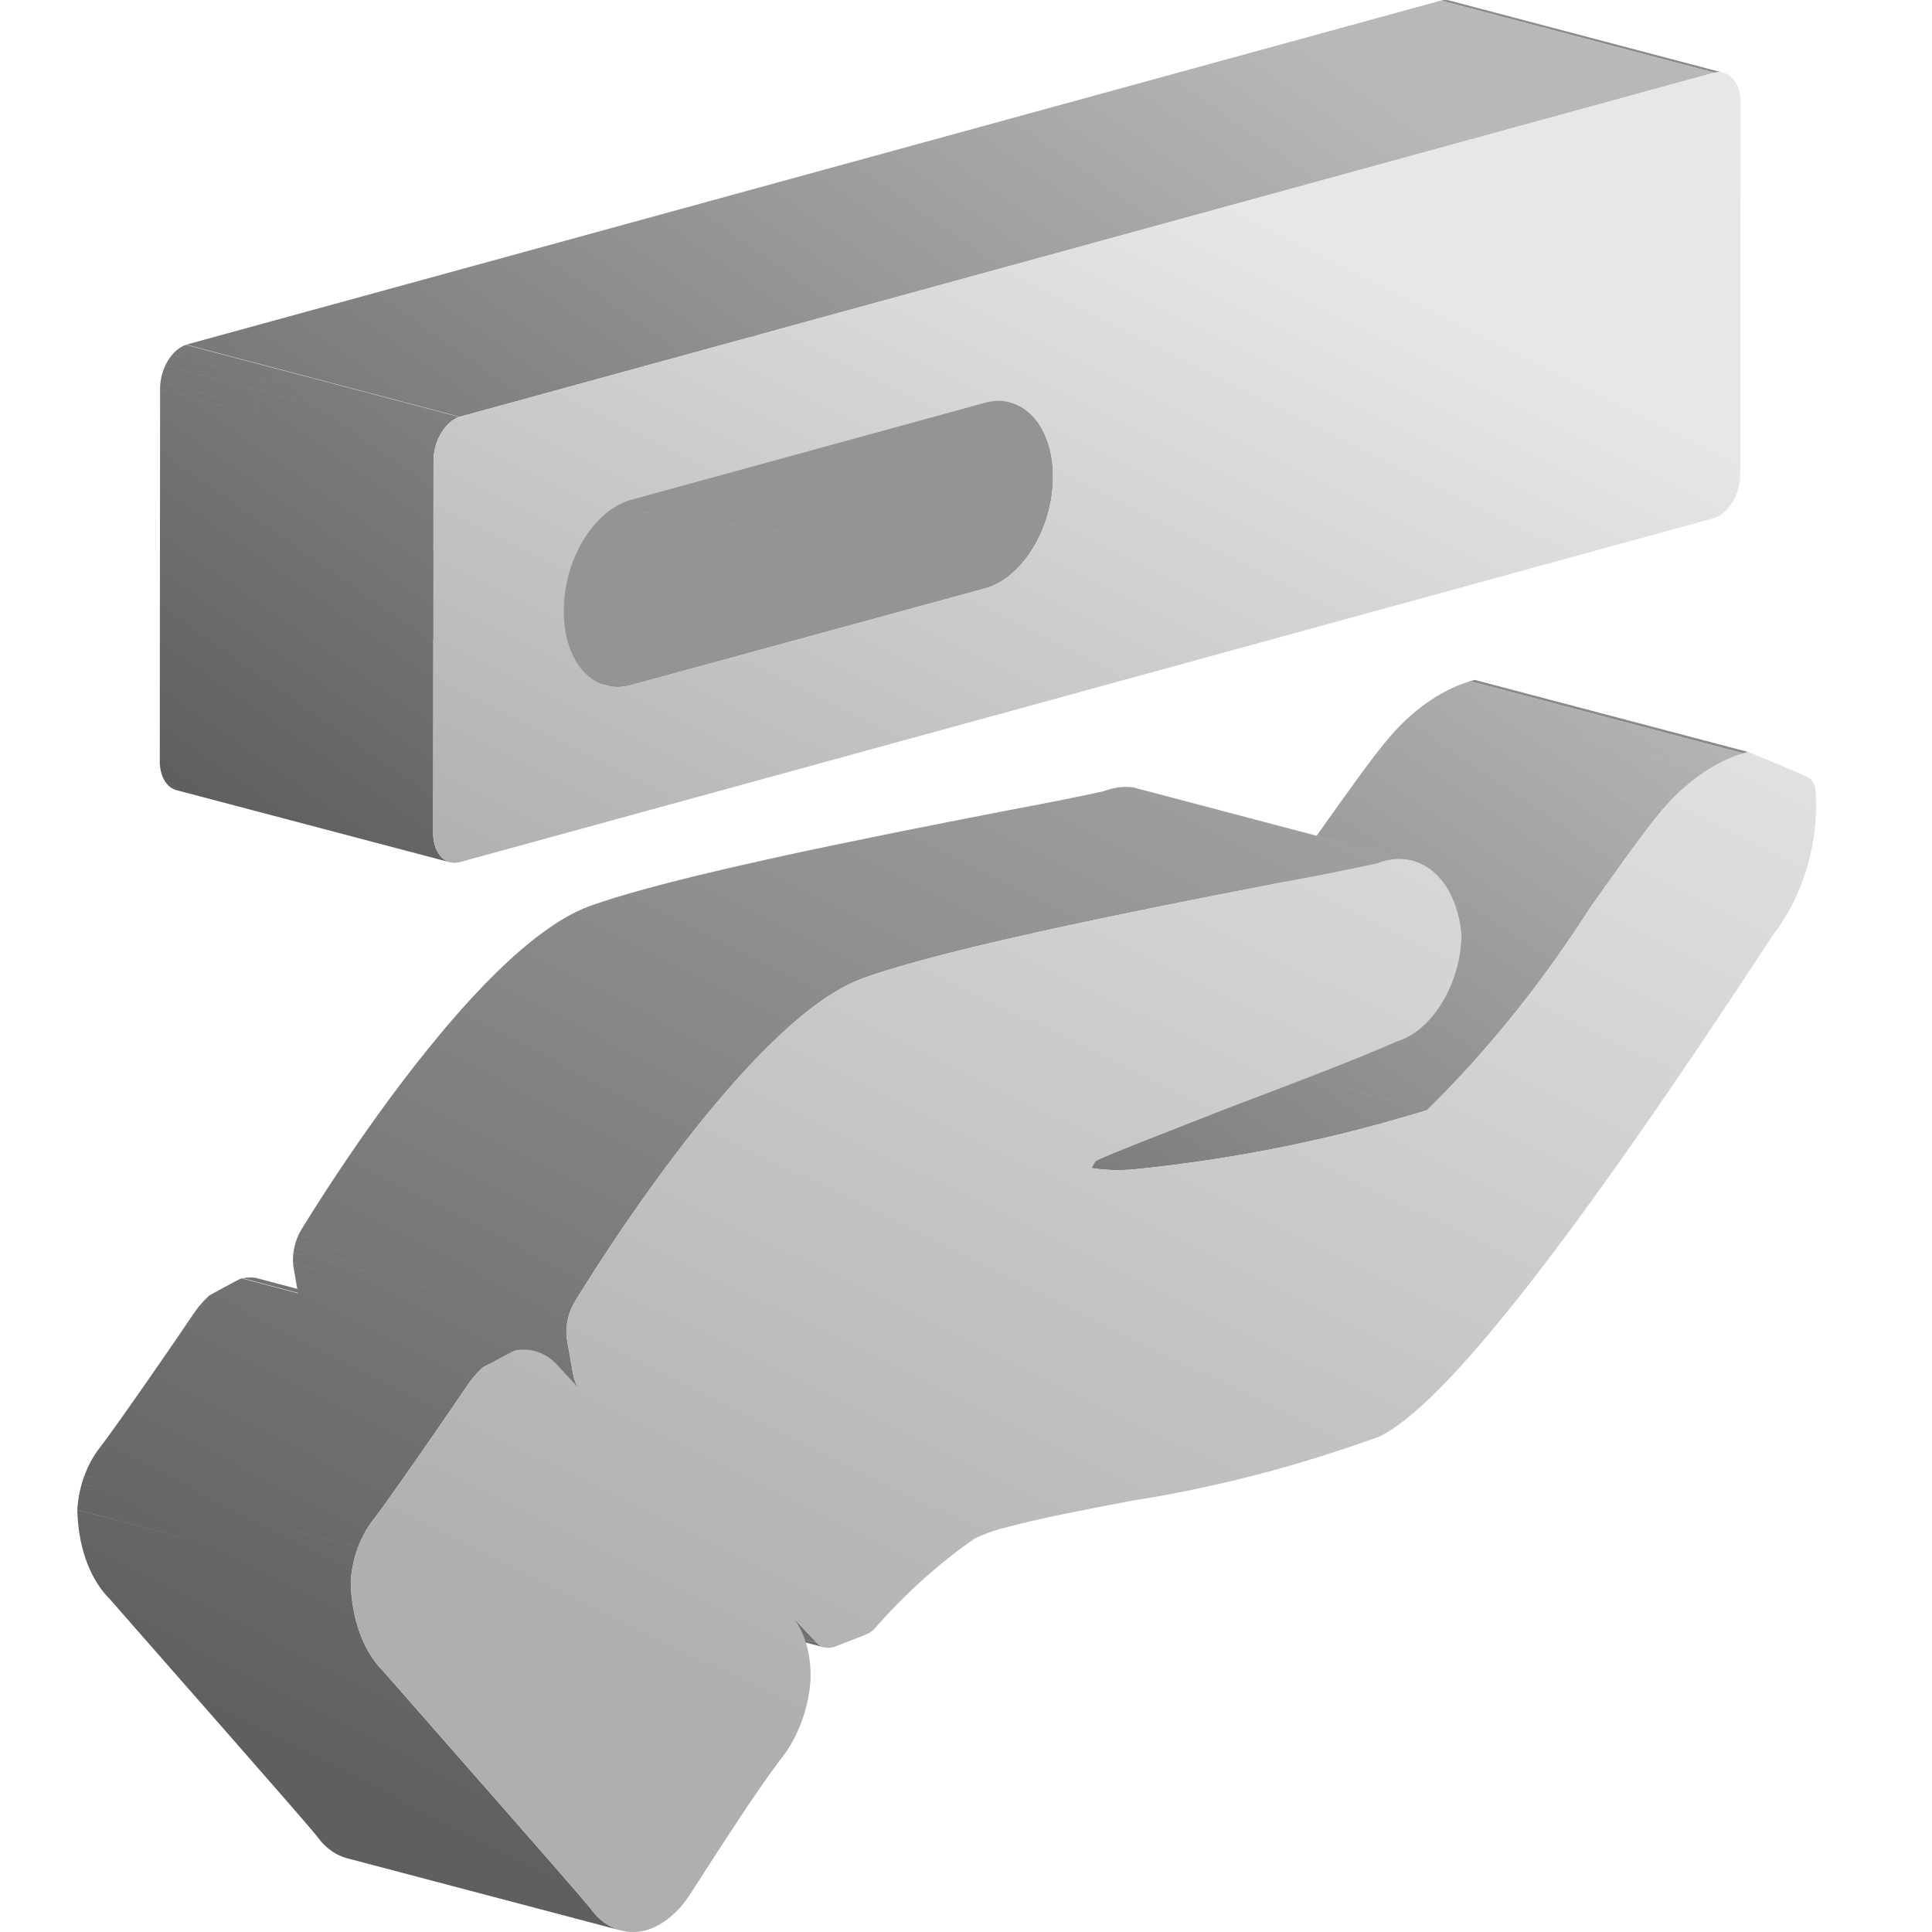 <?xml version="1.0" encoding="UTF-8"?>
<svg width="50px" height="50px" viewBox="0 0 50 50" version="1.1" xmlns="http://www.w3.org/2000/svg" xmlns:xlink="http://www.w3.org/1999/xlink">
    <title>域名托管机构-灰</title>
    <defs>
        <linearGradient x1="-39.785%" y1="109.191%" x2="100%" y2="0.76%" id="linearGradient-1">
            <stop stop-color="#5F5F5F" offset="0%"></stop>
            <stop stop-color="#B8B8B8" offset="100%"></stop>
        </linearGradient>
        <linearGradient x1="28.273%" y1="91.625%" x2="105.517%" y2="-38.34%" id="linearGradient-2">
            <stop stop-color="#5F5F5F" offset="0%"></stop>
            <stop stop-color="#B8B8B8" offset="100%"></stop>
        </linearGradient>
        <linearGradient x1="87.062%" y1="-21.526%" x2="23.742%" y2="80.212%" id="linearGradient-3">
            <stop stop-color="#E7E7E7" offset="0%"></stop>
            <stop stop-color="#AFAFAF" offset="100%"></stop>
        </linearGradient>
        <linearGradient x1="13.102%" y1="106.464%" x2="100%" y2="37.092%" id="linearGradient-4">
            <stop stop-color="#5F5F5F" offset="0%"></stop>
            <stop stop-color="#B8B8B8" offset="100%"></stop>
        </linearGradient>
        <linearGradient x1="80.242%" y1="31.711%" x2="13.797%" y2="113.234%" id="linearGradient-5">
            <stop stop-color="#E7E7E7" offset="0%"></stop>
            <stop stop-color="#AFAFAF" offset="100%"></stop>
        </linearGradient>
    </defs>
    <g id="页面-1" stroke="none" stroke-width="1" fill="none" fill-rule="evenodd">
        <g id="编组-80" transform="translate(2, 0)">
            <path d="M43.116,19.498 L36.039,17.631 C36.081,17.619 36.122,17.606 36.164,17.595 L43.241,19.461 C43.199,19.472 43.158,19.483 43.116,19.498" id="Fill-1" fill="#8B8B8B"></path>
            <path d="M27.854,26.866 L34.931,28.732 C34.57,28.843 34.208,28.947 33.846,29.047 L33.74,29.079 L33.306,29.193 C33.213,29.218 33.121,29.244 33.028,29.266 C32.746,29.338 32.464,29.406 32.182,29.471 C32.133,29.482 32.083,29.493 32.034,29.503 C31.798,29.556 31.561,29.608 31.325,29.657 C31.225,29.678 31.124,29.698 31.023,29.717 C30.84,29.754 30.656,29.789 30.473,29.822 C30.36,29.843 30.247,29.862 30.134,29.882 C29.955,29.913 29.775,29.944 29.597,29.971 L29.545,29.979 L29.492,29.988 C29.419,30 29.348,30.01 29.275,30.021 C29.081,30.051 28.885,30.078 28.691,30.104 L28.423,30.14 L27.996,30.192 L27.571,30.239 C27.338,30.268 27.107,30.284 26.876,30.282 C26.666,30.281 26.455,30.264 26.248,30.229 L19.171,28.362 C19.31,28.386 19.449,28.401 19.589,28.409 L19.799,28.416 C19.954,28.418 20.108,28.412 20.262,28.399 L20.494,28.373 C20.778,28.344 21.062,28.31 21.346,28.273 C21.436,28.264 21.525,28.25 21.615,28.238 C21.81,28.212 22.004,28.185 22.2,28.155 L22.416,28.122 C22.45,28.117 22.485,28.111 22.521,28.106 C22.699,28.077 22.878,28.047 23.058,28.016 C23.17,27.997 23.283,27.977 23.397,27.957 C23.58,27.923 23.764,27.887 23.948,27.852 C24.048,27.831 24.149,27.812 24.249,27.791 C24.485,27.743 24.721,27.692 24.958,27.639 C25.007,27.626 25.057,27.617 25.106,27.606 C25.388,27.54 25.67,27.472 25.952,27.4 C26.045,27.377 26.136,27.351 26.228,27.328 L26.663,27.213 L26.77,27.182 C27.131,27.082 27.493,26.978 27.854,26.866 Z M32.084,21.616 L39.161,23.48 C38.36,24.734 37.494,25.902 36.575,26.973 L36.574,26.973 L36.174,27.431 C35.769,27.883 35.354,28.317 34.931,28.731 L27.855,26.866 C28.278,26.451 28.693,26.018 29.098,25.566 L29.499,25.106 C30.418,24.035 31.284,22.868 32.084,21.616 Z M42.114,19.978 C41.735,20.228 41.372,20.553 41.039,20.939 L37.637,20.042 L41.039,20.94 L41.014,20.969 L41.014,20.969 C40.585,21.47 39.932,22.396 39.16,23.481 L32.084,21.615 C32.855,20.53 33.51,19.605 33.938,19.104 L33.963,19.074 C34.296,18.686 34.659,18.363 35.038,18.112 C35.319,17.926 35.607,17.781 35.9,17.679 L38.815,18.446 L35.899,17.678 C35.946,17.662 35.993,17.646 36.04,17.631 L43.115,19.498 L42.976,19.544 L42.976,19.544 L42.973,19.543 L42.757,19.628 C42.54,19.722 42.325,19.839 42.114,19.977 L35.64,18.27 L42.114,19.978 Z" id="形状结合" fill="url(#linearGradient-1)" fill-rule="nonzero"></path>
            <path d="M27.141,20.364 C27.258,20.37 27.291,20.372 27.325,20.377 L34.401,22.243 C34.368,22.238 34.335,22.237 34.217,22.229 C34.189,22.229 34.162,22.23 34.09,22.236 L34.028,22.241 C34.023,22.242 34.018,22.242 34.013,22.244 C33.98,22.249 33.938,22.257 33.834,22.28 L32.44,21.911 L33.834,22.28 C33.789,22.292 33.743,22.304 33.697,22.322 C33.68,22.327 33.663,22.333 33.646,22.341 C33.179,22.447 32.291,22.627 31.195,22.832 C30.858,22.897 30.5,22.966 30.127,23.04 C29.968,23.071 29.806,23.103 29.644,23.135 C29.575,23.148 29.507,23.161 29.438,23.174 C29.241,23.212 29.042,23.253 28.84,23.293 C28.797,23.302 28.752,23.311 28.708,23.319 C28.626,23.335 28.543,23.352 28.373,23.387 C28.303,23.4 28.233,23.414 28.164,23.429 L27.937,23.474 C27.596,23.543 27.251,23.614 26.825,23.702 C26.737,23.721 26.648,23.739 26.559,23.757 L26.463,23.777 C26.098,23.854 25.734,23.932 25.374,24.01 C25.34,24.018 25.306,24.025 25.272,24.031 C25.174,24.053 25.077,24.076 24.929,24.108 C24.69,24.16 24.453,24.215 24.137,24.286 C24.043,24.308 23.951,24.33 23.811,24.362 C23.712,24.386 23.614,24.408 23.446,24.447 C23.372,24.465 23.297,24.484 23.225,24.501 C23.182,24.511 23.142,24.521 23.101,24.532 C23.032,24.548 22.963,24.565 22.887,24.584 L22.767,24.613 C22.672,24.638 22.578,24.661 22.413,24.703 C22.338,24.723 22.265,24.742 22.1,24.785 C22.023,24.805 21.947,24.826 21.819,24.86 C21.732,24.885 21.645,24.908 21.48,24.955 C21.42,24.972 21.36,24.989 21.223,25.03 C21.159,25.05 21.096,25.067 20.987,25.101 C20.911,25.123 20.837,25.148 20.715,25.187 L20.586,25.23 C20.56,25.238 20.531,25.248 20.497,25.259 L20.425,25.285 C20.382,25.3 20.341,25.315 20.301,25.328 C20.081,25.412 19.855,25.525 19.624,25.663 L19.392,25.809 C18.601,26.337 17.769,27.142 16.974,28.039 L16.711,28.342 C14.938,30.408 13.397,32.844 12.973,33.53 L12.902,33.646 C12.893,33.661 12.885,33.674 12.878,33.685 L12.863,33.708 C12.841,33.746 12.821,33.784 12.803,33.825 C12.785,33.863 12.769,33.901 12.754,33.939 L12.736,33.994 L12.717,34.05 L11.34,33.684 L12.718,34.051 C12.708,34.086 12.698,34.126 12.69,34.163 C12.683,34.203 12.675,34.241 12.671,34.28 L12.663,34.345 L12.66,34.409 C12.658,34.459 12.658,34.51 12.661,34.56 C12.665,34.604 12.67,34.646 12.676,34.686 L12.677,34.686 L12.831,35.561 C12.857,35.702 12.904,35.823 12.966,35.911 L10.657,35.302 C10.606,35.33 10.55,35.36 10.491,35.392 C10.467,35.413 10.446,35.436 10.401,35.482 L10.347,35.535 L10.327,35.557 L10.306,35.582 C10.282,35.61 10.254,35.645 10.208,35.699 L9.885,35.612 L10.208,35.699 C10.163,35.756 10.119,35.815 10.077,35.879 C9.907,36.133 9.499,36.729 9.059,37.363 L8.727,37.84 C8.285,38.473 7.864,39.068 7.67,39.32 L7.668,39.32 L7.572,39.451 C7.541,39.496 7.511,39.543 7.482,39.59 L7.483,39.59 L7.416,39.709 L7.355,39.831 L7.306,39.941 L7.262,40.053 L3.767,39.129 L7.262,40.054 C7.235,40.125 7.212,40.196 7.191,40.27 L7.161,40.38 L7.137,40.491 C7.121,40.568 7.107,40.645 7.097,40.721 L6.787,40.639 L7.097,40.721 C7.087,40.795 7.081,40.867 7.077,40.941 L7.081,41.047 L7.087,41.153 C7.141,41.946 7.389,42.639 7.796,43.118 L7.922,43.256 L8.895,44.364 C9.284,44.809 9.756,45.346 10.244,45.903 L10.613,46.322 C11.783,47.656 12.957,48.997 13.269,49.374 L13.27,49.374 C13.481,49.677 13.756,49.879 14.064,49.959 L6.987,48.093 C6.723,48.023 6.484,47.867 6.288,47.632 L6.193,47.508 C5.914,47.171 4.934,46.051 3.888,44.857 L3.537,44.458 L3.169,44.038 C2.68,43.481 2.208,42.943 1.818,42.498 L0.847,41.39 L0.846,41.39 C0.364,40.91 0.068,40.16 0.01,39.286 L0.01,39.286 C0.005,39.217 0.002,39.147 2.32924791e-12,39.077 L3.712,40.052 L0.001,39.075 C0.004,39.003 0.012,38.929 0.021,38.857 C0.031,38.778 0.044,38.701 0.06,38.624 C0.076,38.551 0.093,38.476 0.114,38.405 L2.251,38.965 L0.114,38.404 C0.135,38.331 0.159,38.258 0.185,38.188 L0.594,38.295 L0.186,38.187 L0.23,38.075 L0.278,37.966 C0.318,37.882 0.36,37.802 0.405,37.723 L0.853,37.84 L0.406,37.723 L0.495,37.584 L0.593,37.453 C1.03,36.886 2.619,34.586 3,34.013 C3.042,33.95 3.087,33.89 3.131,33.832 C3.161,33.796 3.184,33.768 3.204,33.746 L3.229,33.716 L3.251,33.692 L3.271,33.669 L3.271,33.67 L3.363,33.577 L3.391,33.549 L3.414,33.527 C4.064,33.17 4.205,33.101 4.252,33.084 L5.714,33.47 L5.712,33.459 L4.273,33.079 C4.378,33.065 4.409,33.064 4.44,33.063 L4.476,33.062 C4.552,33.063 4.578,33.066 4.605,33.068 L5.694,33.356 L5.6,32.819 C5.592,32.779 5.588,32.737 5.585,32.694 L6.684,32.981 L5.585,32.693 L5.582,32.619 L5.583,32.542 C5.584,32.5 5.589,32.457 5.594,32.414 L9.268,33.381 L5.594,32.413 C5.599,32.375 5.606,32.336 5.614,32.298 L8.221,32.981 L5.614,32.297 C5.623,32.259 5.631,32.222 5.642,32.185 L6.76,32.477 L5.642,32.184 C5.653,32.147 5.665,32.11 5.679,32.073 L9.131,32.981 L5.678,32.072 C5.693,32.034 5.709,31.996 5.726,31.959 L7.458,32.412 L5.726,31.958 C5.745,31.919 5.766,31.879 5.788,31.843 L5.787,31.842 C5.898,31.663 7.514,28.995 9.452,26.69 L9.634,26.474 C10.42,25.559 11.251,24.715 12.051,24.13 L12.316,23.944 C12.627,23.737 12.931,23.575 13.224,23.464 L13.286,23.441 L13.349,23.419 C13.372,23.412 13.397,23.403 13.421,23.394 C13.522,23.36 13.58,23.34 13.64,23.321 C13.761,23.281 13.834,23.259 13.909,23.234 C14.019,23.201 14.082,23.183 14.147,23.163 C14.284,23.124 14.343,23.107 14.403,23.089 C14.569,23.043 14.655,23.018 14.743,22.995 C14.872,22.959 14.947,22.939 15.024,22.918 C15.188,22.875 15.262,22.856 15.337,22.837 C15.501,22.795 15.595,22.771 15.689,22.747 C15.818,22.715 15.921,22.691 16.024,22.665 L16.148,22.635 C16.222,22.617 16.295,22.6 16.37,22.583 C16.536,22.543 16.635,22.519 16.734,22.495 C16.874,22.463 16.968,22.441 17.061,22.42 C17.378,22.348 17.614,22.295 17.853,22.242 C18.001,22.21 18.097,22.188 18.195,22.167 L18.298,22.144 C18.658,22.066 19.023,21.987 19.388,21.912 C19.42,21.905 19.451,21.899 19.483,21.891 L19.75,21.836 C20.174,21.748 20.519,21.677 20.861,21.609 C20.937,21.593 21.012,21.578 21.087,21.563 C21.156,21.548 21.227,21.535 21.296,21.52 C21.399,21.499 21.469,21.485 21.527,21.474 L21.631,21.454 C21.676,21.445 21.72,21.435 21.765,21.427 C21.967,21.387 22.166,21.348 22.361,21.31 C22.43,21.295 22.498,21.281 22.566,21.268 C22.731,21.236 22.892,21.205 23.05,21.173 C23.424,21.101 23.781,21.031 24.118,20.965 C25.216,20.76 26.103,20.582 26.569,20.475 C26.586,20.469 26.604,20.462 26.621,20.455 L31.667,21.784 L26.621,20.455 C26.667,20.44 26.713,20.425 26.758,20.413 L26.758,20.413 C26.863,20.392 26.904,20.383 26.937,20.377 C26.942,20.377 26.947,20.375 26.952,20.375 L26.954,20.375 L27.014,20.371 C27.085,20.366 27.113,20.364 27.141,20.364 Z M11.465,40.016 L18.541,41.88 L19.126,42.505 L12.05,40.639 L11.465,40.016 Z" id="形状结合" fill="url(#linearGradient-2)" fill-rule="nonzero"></path>
            <path d="M19.322,42.633 L12.246,40.766 C12.169,40.747 12.103,40.704 12.05,40.64 L19.127,42.505 C19.18,42.569 19.245,42.612 19.322,42.633" id="Fill-36" fill="#6E6E6E"></path>
            <path d="M44.975,20.352 C45.113,21.689 44.691,23.167 43.874,24.212 C38.678,32.157 35.384,36.354 33.703,37.176 C33.452,37.267 33.201,37.355 32.949,37.441 C32.875,37.465 32.8,37.49 32.726,37.515 C32.55,37.572 32.374,37.63 32.199,37.685 C32.107,37.714 32.014,37.743 31.922,37.77 C31.762,37.82 31.604,37.866 31.444,37.913 C31.348,37.941 31.25,37.968 31.153,37.997 C31.021,38.034 30.889,38.068 30.755,38.105 C30.582,38.152 30.409,38.196 30.236,38.239 C30.118,38.268 30.001,38.298 29.882,38.326 C29.709,38.367 29.536,38.407 29.361,38.446 C29.245,38.471 29.127,38.498 29.011,38.523 C28.822,38.564 28.634,38.599 28.445,38.636 C28.347,38.655 28.249,38.674 28.151,38.693 C27.864,38.746 27.577,38.795 27.291,38.838 C26.021,39.08 24.832,39.31 24.023,39.533 C23.978,39.543 23.934,39.554 23.89,39.566 C23.773,39.599 23.677,39.631 23.581,39.667 C23.428,39.726 23.329,39.766 23.228,39.814 C22.333,40.433 21.47,41.202 20.674,42.103 C20.598,42.199 20.504,42.265 20.41,42.302 L19.592,42.622 C19.39,42.677 19.234,42.636 19.127,42.505 L18.542,41.88 C18.649,42.022 18.741,42.19 18.811,42.376 C18.858,42.519 18.878,42.585 18.896,42.653 C18.917,42.738 18.933,42.825 18.946,42.916 C18.972,43.091 18.983,43.274 18.977,43.462 C18.93,44.232 18.635,45.006 18.182,45.555 C17.575,46.361 16.663,47.773 16.117,48.625 L15.907,48.95 C15.588,49.474 15.151,49.839 14.7,49.962 C14.141,50.095 13.619,49.876 13.27,49.375 C12.795,48.802 10.309,45.978 8.895,44.364 L7.923,43.255 C7.402,42.738 7.099,41.904 7.077,40.941 C7.109,40.358 7.319,39.757 7.669,39.32 C8.106,38.753 9.695,36.452 10.076,35.879 C10.12,35.815 10.163,35.755 10.209,35.699 C10.284,35.607 10.315,35.57 10.347,35.536 C10.431,35.451 10.46,35.42 10.491,35.392 C11.287,34.956 11.318,34.949 11.349,34.944 C11.454,34.931 11.485,34.929 11.516,34.928 C11.621,34.928 11.651,34.931 11.681,34.934 C11.783,34.949 11.813,34.956 11.844,34.965 C11.94,34.993 11.97,35.007 12.001,35.02 C12.094,35.062 12.121,35.081 12.151,35.098 C12.24,35.156 12.268,35.181 12.298,35.206 C12.391,35.287 12.433,35.333 12.473,35.382 C12.52,35.432 12.598,35.517 12.7,35.627 C12.775,35.708 12.864,35.803 12.966,35.911 C12.904,35.822 12.857,35.702 12.831,35.56 L12.676,34.686 C12.622,34.37 12.692,34.001 12.864,33.708 C13.044,33.414 17.25,26.475 20.301,25.329 C20.364,25.306 20.429,25.284 20.497,25.259 C20.598,25.226 20.656,25.206 20.715,25.188 C20.838,25.147 20.91,25.124 20.986,25.1 C21.096,25.067 21.159,25.049 21.222,25.03 C21.361,24.99 21.42,24.972 21.479,24.955 C21.645,24.908 21.731,24.885 21.82,24.861 C21.947,24.826 22.022,24.805 22.1,24.784 C22.265,24.741 22.338,24.723 22.413,24.703 C22.578,24.661 22.672,24.637 22.766,24.613 C22.893,24.581 22.997,24.557 23.101,24.531 C23.142,24.521 23.183,24.511 23.225,24.501 C23.298,24.483 23.372,24.466 23.446,24.447 C23.613,24.408 23.712,24.385 23.811,24.362 C23.95,24.329 24.044,24.308 24.138,24.286 C24.453,24.215 24.691,24.161 24.929,24.108 C25.078,24.075 25.174,24.054 25.272,24.032 C25.306,24.024 25.34,24.017 25.375,24.011 C25.734,23.932 26.098,23.855 26.463,23.777 C26.495,23.77 26.527,23.763 26.559,23.757 C26.649,23.739 26.736,23.72 26.825,23.702 C27.251,23.613 27.596,23.543 27.937,23.474 C28.013,23.458 28.088,23.444 28.164,23.429 C28.233,23.414 28.302,23.401 28.373,23.387 C28.544,23.351 28.626,23.336 28.708,23.32 C28.753,23.31 28.796,23.301 28.84,23.294 C29.042,23.252 29.241,23.213 29.438,23.174 C29.507,23.161 29.575,23.147 29.643,23.135 C29.806,23.102 29.968,23.071 30.127,23.04 C30.499,22.967 30.858,22.896 31.194,22.832 C32.291,22.627 33.178,22.448 33.646,22.341 C33.709,22.316 33.772,22.296 33.834,22.279 C33.955,22.254 33.992,22.246 34.028,22.241 C34.148,22.231 34.183,22.229 34.217,22.229 C34.334,22.236 34.368,22.237 34.402,22.242 C34.514,22.264 34.546,22.272 34.578,22.28 C34.686,22.317 34.717,22.328 34.747,22.342 C34.851,22.392 34.879,22.408 34.907,22.425 C35.006,22.491 35.032,22.51 35.058,22.531 C35.151,22.61 35.176,22.633 35.201,22.659 C35.285,22.749 35.307,22.778 35.33,22.807 C35.406,22.909 35.427,22.942 35.447,22.975 C35.515,23.088 35.533,23.125 35.551,23.162 C35.609,23.285 35.625,23.326 35.64,23.366 C35.689,23.502 35.702,23.548 35.715,23.594 C35.754,23.738 35.765,23.794 35.776,23.851 C35.803,24.009 35.815,24.094 35.823,24.183 C35.813,25.453 35.066,26.681 34.147,26.954 C33.236,27.363 31.454,28.045 29.804,28.668 C28.38,29.229 26.614,29.905 26.357,30.051 L26.248,30.229 C26.683,30.301 27.127,30.296 27.57,30.239 C27.855,30.21 28.138,30.176 28.422,30.14 C28.511,30.128 28.602,30.116 28.691,30.103 C28.886,30.078 29.08,30.051 29.276,30.021 C29.383,30.005 29.49,29.988 29.597,29.971 C29.775,29.944 29.955,29.913 30.133,29.882 C30.247,29.862 30.361,29.843 30.473,29.822 C30.656,29.789 30.84,29.754 31.024,29.717 C31.124,29.698 31.225,29.678 31.325,29.657 C31.562,29.608 31.798,29.556 32.034,29.503 C32.084,29.493 32.133,29.482 32.183,29.471 C32.465,29.406 32.747,29.338 33.029,29.266 C33.121,29.243 33.213,29.218 33.304,29.193 C33.45,29.155 33.595,29.118 33.74,29.079 C33.774,29.069 33.81,29.058 33.846,29.047 C34.207,28.947 34.57,28.843 34.931,28.731 C36.472,27.222 37.898,25.456 39.16,23.481 C39.932,22.396 40.586,21.47 41.014,20.969 C41.638,20.234 42.37,19.723 43.116,19.498 C43.158,19.484 43.199,19.471 43.241,19.46 C44.839,20.115 44.858,20.146 44.878,20.178 C44.925,20.257 44.95,20.304 44.975,20.352" id="Fill-112" fill="url(#linearGradient-3)" fill-rule="nonzero"></path>
            <path d="M35.33,0.007 L42.407,1.873 C42.392,1.875 42.377,1.878 42.362,1.881 L35.286,0.016 C35.3,0.012 35.315,0.009 35.33,0.007 Z M35.413,0.001 C35.438,6.73905376e-14 35.463,0.002 35.486,0.007 L42.562,1.873 C42.539,1.869 42.514,1.867 42.488,1.867 C42.462,1.865 42.433,1.868 42.406,1.873 L35.33,0.006 L35.372,0.002 L35.372,0.002 L35.412,6.73905376e-14 L35.413,0.001 Z" id="形状结合" fill="#8B8B8B"></path>
            <path d="M13.782,17.764 L6.706,15.897 L6.798,15.909 L6.798,15.909 L6.891,15.914 C6.958,15.915 7.027,15.91 7.097,15.899 L10.635,16.832 L7.097,15.898 C7.142,15.892 7.188,15.882 7.233,15.87 L14.31,17.737 C14.264,17.748 14.218,17.758 14.174,17.765 L14.171,17.764 L14.07,17.777 C14.035,17.779 14.001,17.781 13.968,17.781 C13.905,17.78 13.843,17.773 13.782,17.764 Z M23.594,15.196 C23.561,15.207 23.526,15.218 23.492,15.228 L14.31,17.736 L7.233,15.869 L10.197,13.437 L21.799,15 L10.196,13.437 C10.231,13.428 10.266,13.417 10.299,13.405 C10.389,13.373 10.476,13.334 10.561,13.286 L10.686,13.209 C10.853,13.098 11.01,12.956 11.152,12.792 L24.447,14.581 C24.306,14.747 24.148,14.888 23.982,15 L20.864,14.58 L23.981,15 C23.857,15.083 23.729,15.149 23.595,15.196 L10.648,13.451 L23.594,15.196 Z M25.177,13.056 L25.147,13.188 L25.147,13.188 L25.112,13.318 C25.086,13.408 25.058,13.497 25.026,13.582 L24.972,13.72 L24.912,13.854 C24.863,13.96 24.809,14.062 24.75,14.159 L24.748,14.159 L24.655,14.308 C24.59,14.404 24.521,14.496 24.447,14.581 L11.152,12.791 C11.262,12.663 11.364,12.522 11.455,12.369 C11.513,12.271 11.567,12.169 11.617,12.063 L23.333,13.641 L11.617,12.063 C11.659,11.976 17.915,11.809 17.95,11.717 L22.514,12.919 L17.949,11.716 C17.982,11.63 18.01,11.543 18.036,11.454 L21.659,12.408 L18.036,11.453 C18.06,11.367 18.083,11.28 18.101,11.191 L21.285,12.029 L18.101,11.19 C18.119,11.1 18.136,11.008 18.147,10.916 L24.078,12.479 L18.147,10.915 C18.161,10.815 18.169,10.714 18.173,10.612 L18.271,10.638 L18.173,10.612 C18.175,10.566 18.176,10.519 18.176,10.472 C18.176,10.397 18.173,10.325 18.168,10.252 C18.109,9.353 17.67,8.706 17.065,8.546 L24.141,10.412 C24.746,10.57 25.185,11.22 25.246,12.119 C25.25,12.19 25.252,12.263 25.252,12.338 C25.252,12.385 25.251,12.432 25.25,12.479 C25.246,12.58 25.237,12.682 25.223,12.782 C25.212,12.875 25.196,12.966 25.177,13.056 Z" id="形状结合" fill="#949494"></path>
            <path d="M9.213,21.649 L4.67,20.45 L9.213,21.649 C9.238,22.001 9.41,22.253 9.646,22.316 L2.569,20.45 C2.333,20.388 2.161,20.136 2.138,19.783 L2.137,19.783 C2.135,19.749 2.133,19.713 2.135,19.676 L2.143,10.075 L5.337,10.917 L2.143,10.074 C2.143,10.05 2.143,10.025 2.144,10 C2.146,9.96 2.149,9.922 2.154,9.884 L5.071,10.651 L2.154,9.883 C2.159,9.848 2.165,9.812 2.173,9.776 L2.172,9.776 C2.179,9.742 2.188,9.707 2.198,9.673 C2.207,9.639 2.218,9.605 2.232,9.571 C2.245,9.534 2.26,9.498 2.276,9.464 L7.439,10.823 L2.277,9.463 C2.295,9.421 2.317,9.382 2.341,9.344 L2.34,9.343 C2.377,9.283 2.417,9.227 2.46,9.177 L8.06,10.652 L2.459,9.176 C2.519,9.107 2.584,9.048 2.654,9.002 C2.704,8.968 2.755,8.943 2.809,8.924 L9.885,10.79 C9.832,10.808 9.78,10.835 9.73,10.867 C9.661,10.914 9.595,10.973 9.536,11.042 L9.536,11.041 C9.493,11.092 9.452,11.148 9.416,11.209 L8.782,11.041 L9.416,11.208 C9.394,11.247 9.373,11.288 9.353,11.329 L9.353,11.328 C9.336,11.364 9.321,11.4 9.308,11.437 C9.295,11.47 9.284,11.506 9.274,11.54 L9.274,11.54 L9.261,11.591 L9.249,11.642 C9.242,11.676 9.235,11.713 9.23,11.749 C9.226,11.788 9.222,11.827 9.221,11.865 C9.219,11.891 9.219,11.915 9.219,11.941 L9.21,21.542 C9.21,21.579 9.211,21.615 9.213,21.649 Z M35.285,0.016 L42.362,1.882 L9.897,10.786 L2.821,8.919 L35.285,0.016 Z" id="形状结合" fill="url(#linearGradient-4)" fill-rule="nonzero"></path>
            <path d="M14.306,12.943 C13.35,13.226 12.586,14.502 12.592,15.81 C12.583,17.122 13.345,17.99 14.31,17.735 L23.491,15.228 C24.465,14.962 25.252,13.67 25.253,12.338 C25.254,11.017 24.469,10.155 23.496,10.422 L14.306,12.943 L14.306,12.943 Z M9.887,22.315 C9.506,22.409 9.203,22.067 9.21,21.542 L9.22,11.942 C9.212,11.421 9.515,10.912 9.898,10.786 L42.362,1.881 C42.743,1.788 43.055,2.14 43.046,2.664 L43.037,12.264 C43.045,12.784 42.733,13.296 42.351,13.411 L9.887,22.315 Z" id="Fill-164" fill="url(#linearGradient-5)" fill-rule="nonzero"></path>
        </g>
    </g>
</svg>